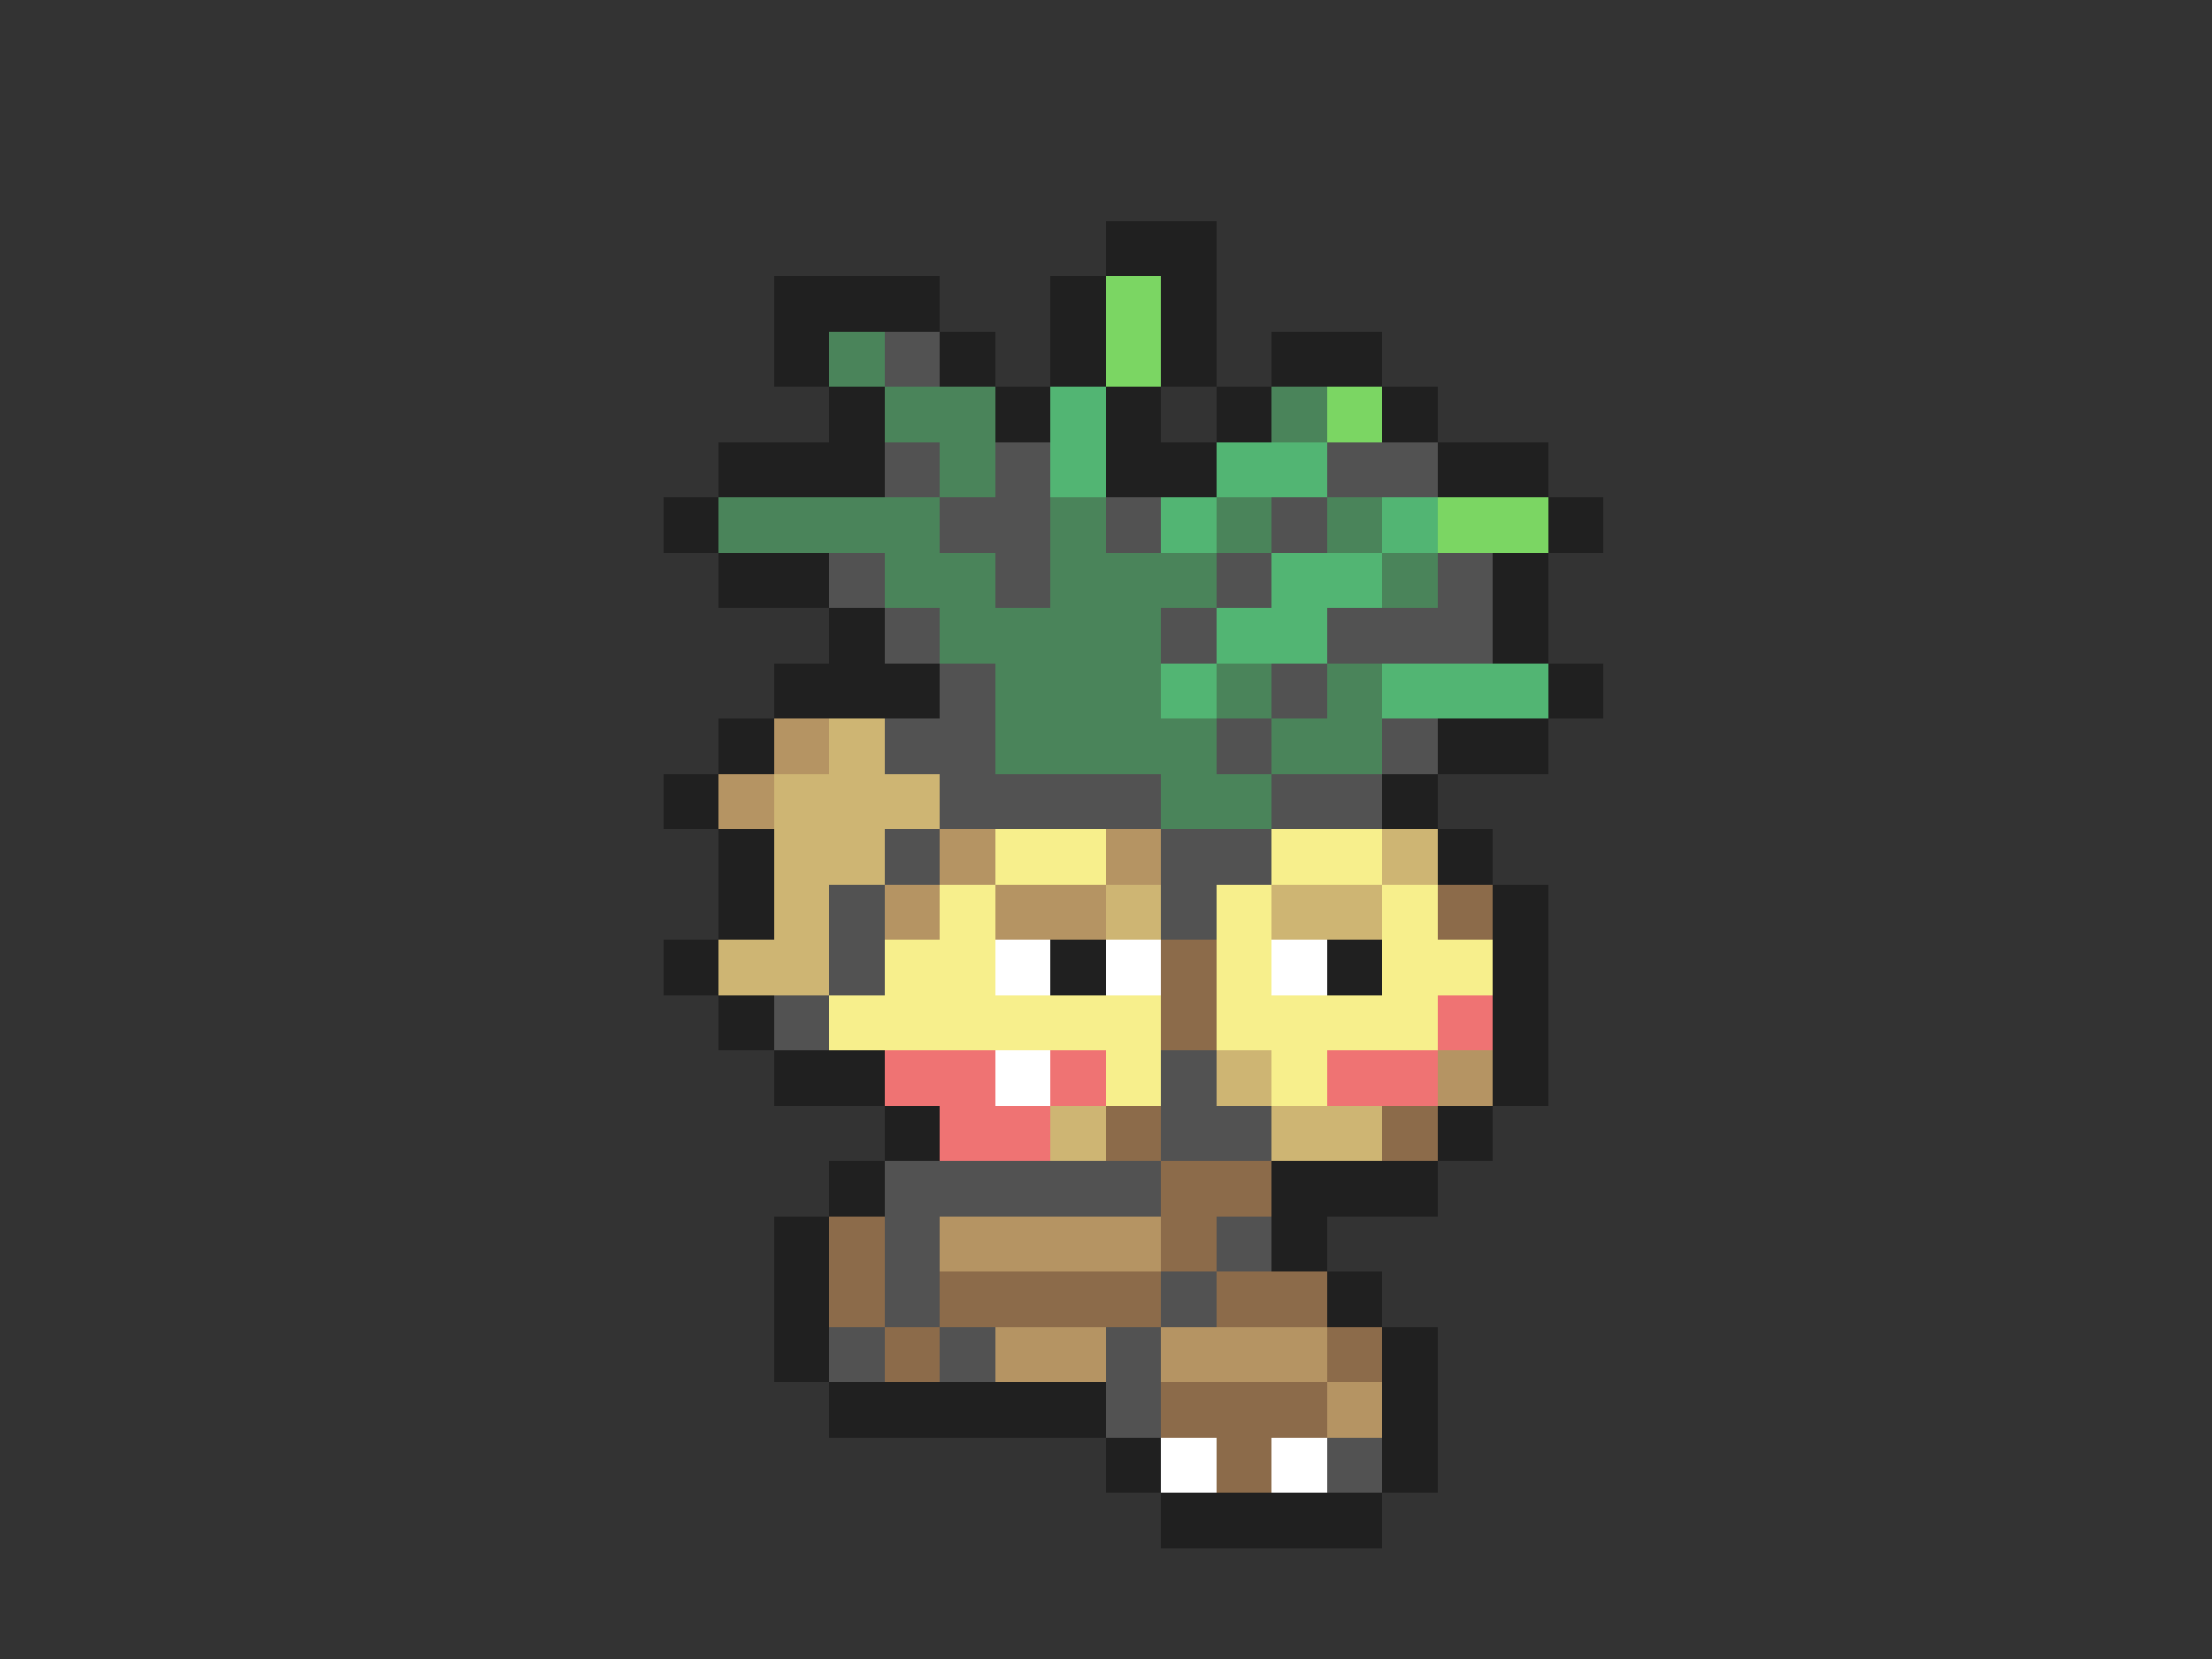 <svg xmlns="http://www.w3.org/2000/svg" viewBox="0 -0.5 40 30" shape-rendering="crispEdges">
<rect x="0" y="-0.5" width="40" height="30" fill="#333333" stroke="none"/>
<path stroke="#202020" d="M20 4h2M14 5h3M19 5h1M21 5h1M14 6h1M17 6h1M19 6h1M21 6h1M23 6h2M15 7h1M18 7h1M20 7h1M22 7h1M25 7h1M13 8h3M20 8h2M26 8h2M12 9h1M28 9h1M13 10h2M27 10h1M15 11h1M27 11h1M14 12h3M28 12h1M13 13h1M26 13h2M12 14h1M25 14h1M13 15h1M26 15h1M13 16h1M27 16h1M12 17h1M19 17h1M24 17h1M27 17h1M13 18h1M27 18h1M14 19h2M27 19h1M16 20h1M26 20h1M15 21h1M23 21h3M14 22h1M23 22h1M14 23h1M24 23h1M14 24h1M25 24h1M15 25h5M25 25h1M20 26h1M25 26h1M21 27h4" />
<path stroke="#7bd663" d="M20 5h1M20 6h1M24 7h1M26 9h2" />
<path stroke="#4a845a" d="M15 6h1M16 7h2M23 7h1M17 8h1M13 9h4M19 9h1M22 9h1M24 9h1M16 10h2M19 10h3M25 10h1M17 11h4M18 12h3M22 12h1M24 12h1M18 13h4M23 13h2M21 14h2" />
<path stroke="#525252" d="M16 6h1M16 8h1M18 8h1M24 8h2M17 9h2M20 9h1M23 9h1M15 10h1M18 10h1M22 10h1M26 10h1M16 11h1M21 11h1M24 11h3M17 12h1M23 12h1M16 13h2M22 13h1M25 13h1M17 14h4M23 14h2M16 15h1M21 15h2M15 16h1M21 16h1M15 17h1M14 18h1M21 19h1M21 20h2M16 21h5M16 22h1M22 22h1M16 23h1M21 23h1M15 24h1M17 24h1M20 24h1M20 25h1M24 26h1" />
<path stroke="#52b573" d="M19 7h1M19 8h1M22 8h2M21 9h1M25 9h1M23 10h2M22 11h2M21 12h1M25 12h3" />
<path stroke="#b59463" d="M14 13h1M13 14h1M17 15h1M20 15h1M16 16h1M18 16h2M26 19h1M17 22h4M18 24h2M21 24h3M24 25h1" />
<path stroke="#ceb573" d="M15 13h1M14 14h3M14 15h2M25 15h1M14 16h1M20 16h1M23 16h2M13 17h2M22 19h1M19 20h1M23 20h2" />
<path stroke="#f7ef8c" d="M18 15h2M23 15h2M17 16h1M22 16h1M25 16h1M16 17h2M22 17h1M25 17h2M15 18h6M22 18h4M20 19h1M23 19h1" />
<path stroke="#8c6b4a" d="M26 16h1M21 17h1M21 18h1M20 20h1M25 20h1M21 21h2M15 22h1M21 22h1M15 23h1M17 23h4M22 23h2M16 24h1M24 24h1M21 25h3M22 26h1" />
<path stroke="#ffffff" d="M18 17h1M20 17h1M23 17h1M18 19h1M21 26h1M23 26h1" />
<path stroke="#ef7373" d="M26 18h1M16 19h2M19 19h1M24 19h2M17 20h2" />
</svg>